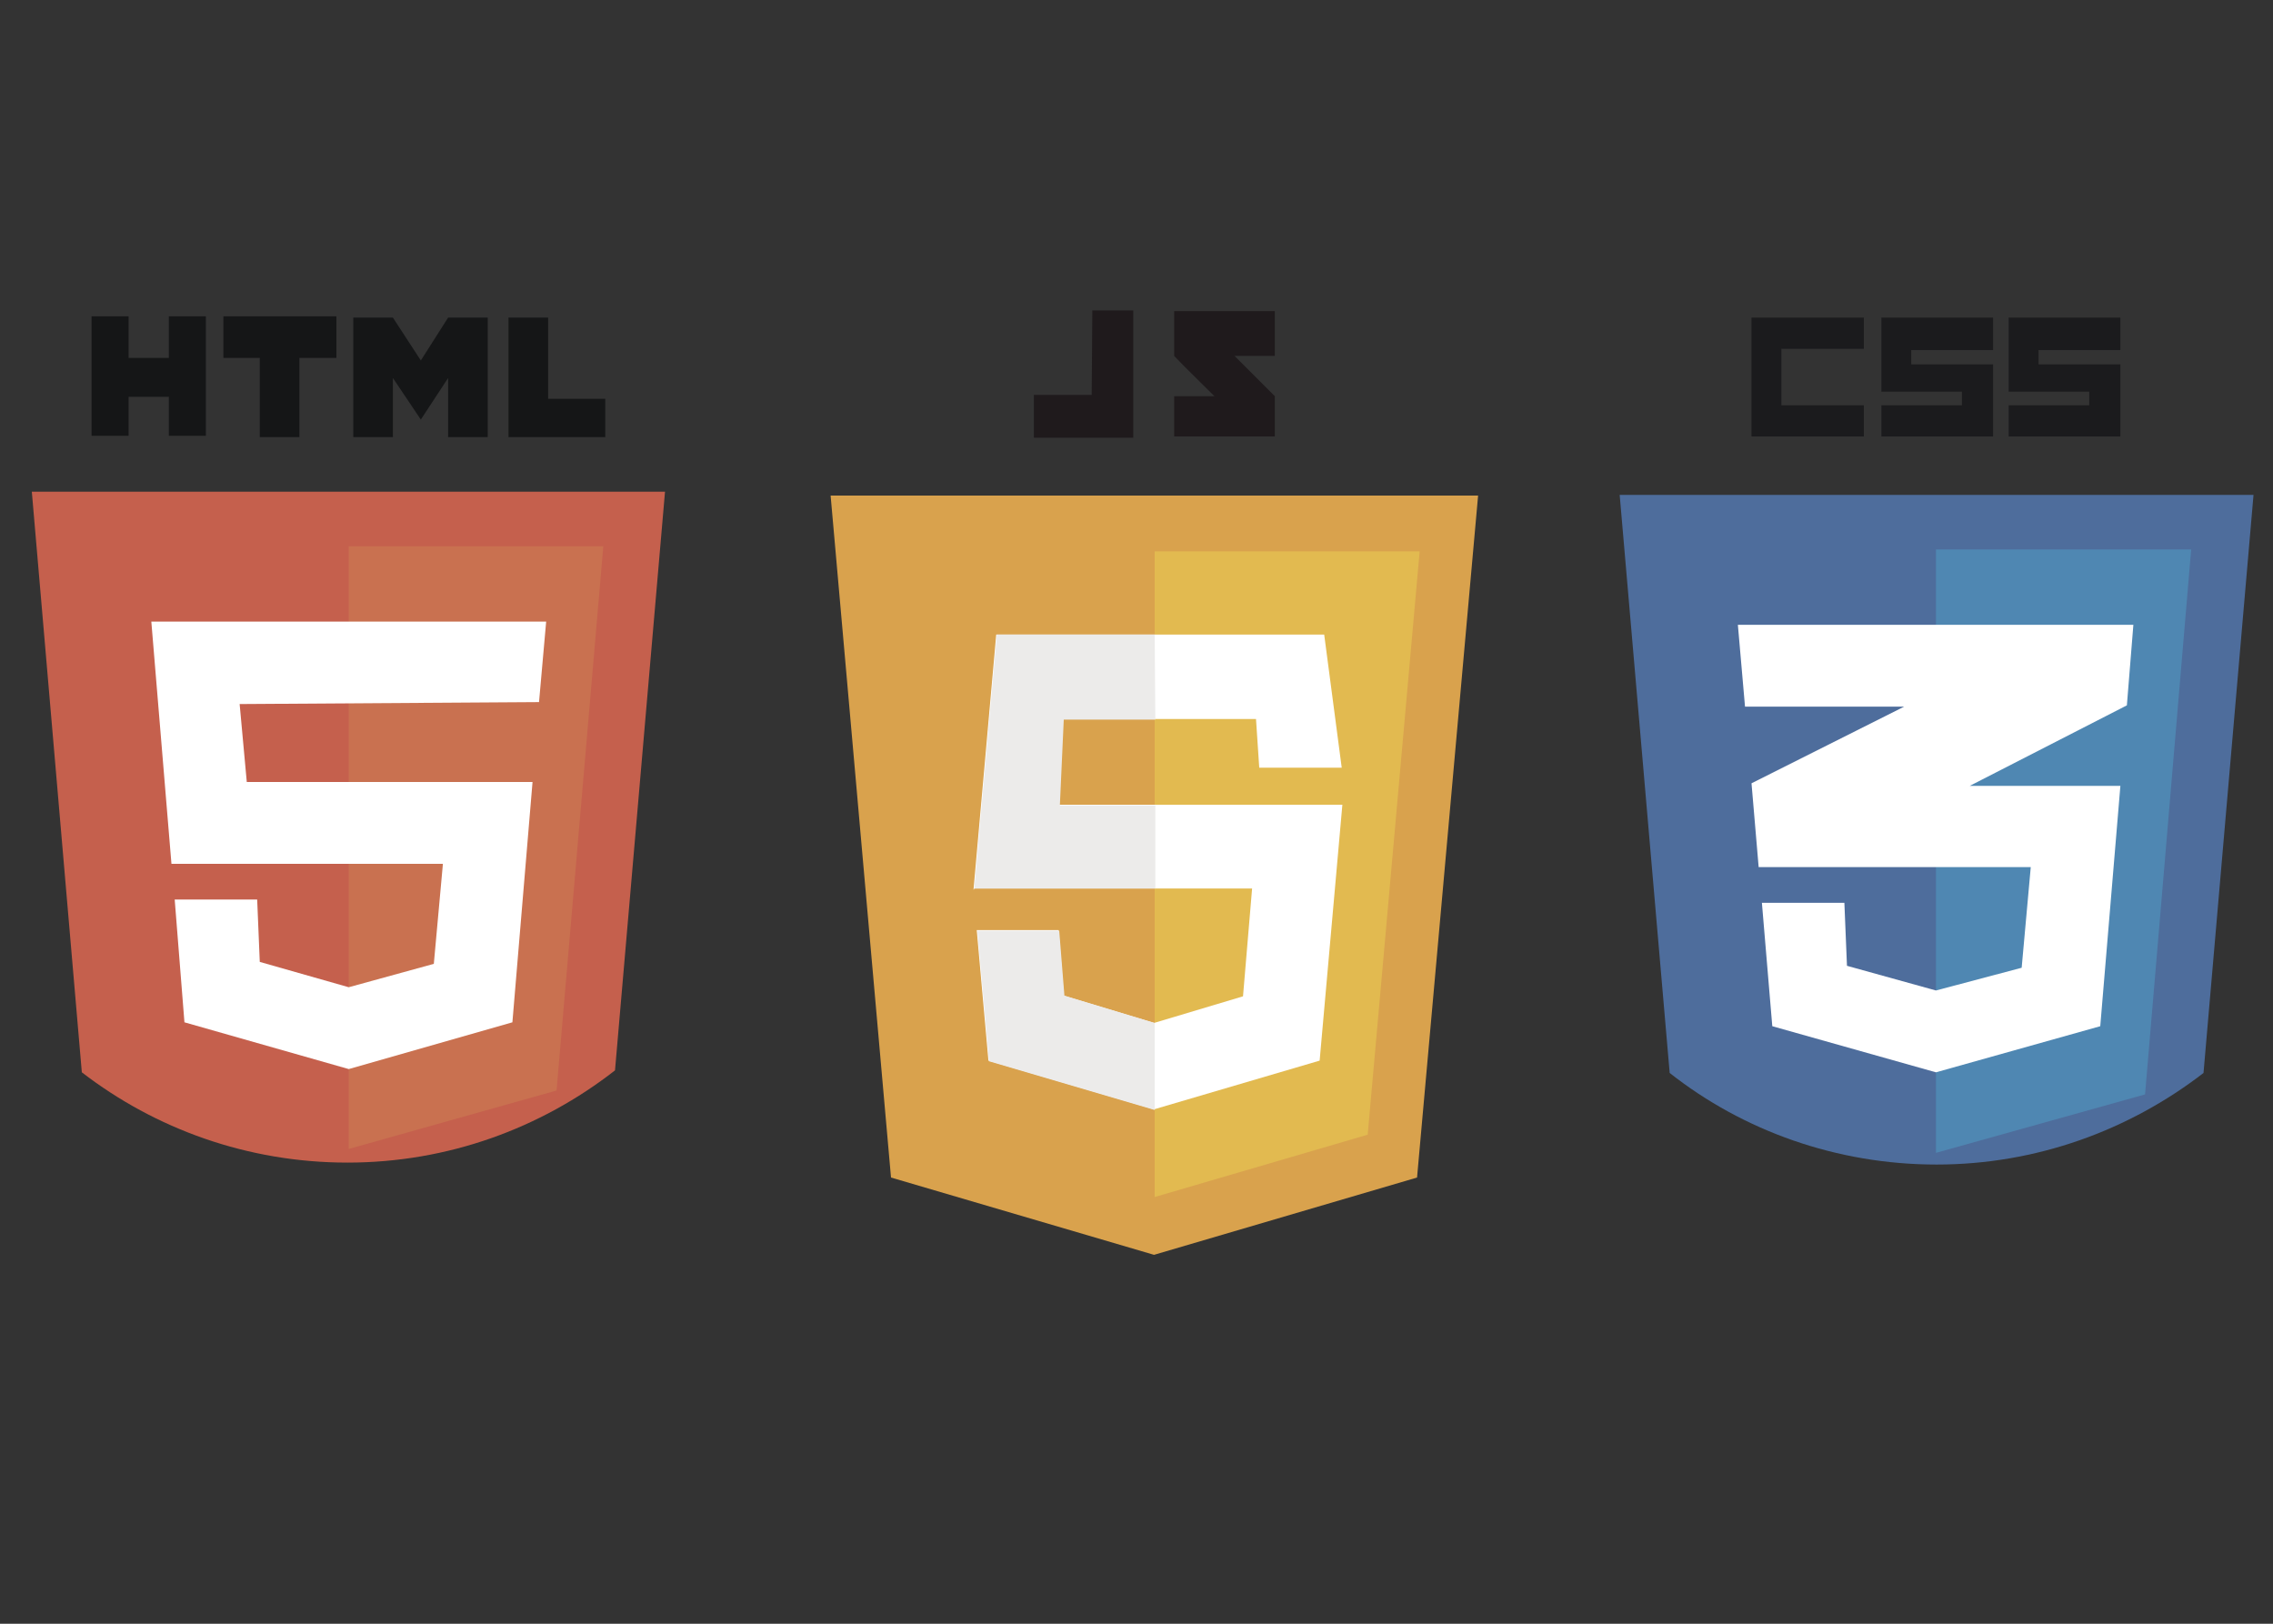 <svg version="1.1" id="Слой_1" xmlns="http://www.w3.org/2000/svg" x="0" y="0" viewBox="0 0 350 250" xml:space="preserve"><rect x="0" y="0" width="350" height="250" fill="#333333" stroke="none"/><style>.st2{fill:#fff}</style><path d="M102.4 75.7l-7.7 89.1C83.3 173.7 69 179 53.5 179c-15.4 0-29.6-5.2-40.9-13.9L4.9 75.7h97.5z" fill="#c5604d"/><path fill="#c97150" d="M53.7 84.1v92.8l32-9 7.2-83.8z"/><path class="st2" d="M23.3 95.7l3.1 37.3h41.8l-1.4 15.4-13.1 3.6-13.7-3.9-.4-9.6H26.9l1.5 18.9 25.3 7.2 25.2-7.2 3.1-37H38l-1.1-12 46.1-.3 1.1-12.4z"/><path d="M26 48.7v6.4h-6.2v-6.4h-5.7v18.4h5.7v-6H26v6h5.7V48.7zm25.8 0H34.4v6.4H40v12.2h6.1V55.1h5.7zm32.6 12.7V48.9h-6.1v18.4h14.9v-5.9zM69 48.9l-4.2 6.6-4.3-6.6h-6.1v18.4h6.1v-9.1l4.3 6.4 4.2-6.4v9.1h6.1V48.9z" fill="#151617"/><path d="M347 76.2l-7.7 89c-11.4 8.8-25.7 14.1-41.1 14.1s-29.8-5.2-41.1-14.1l-7.7-89H347z" fill="#4e6d9c"/><path fill="#4f87b2" d="M298.1 84.6v92.9l32.2-9 7.1-83.9z"/><path class="st2" d="M326.5 121h-23.2l24.2-12.4 1-12.4h-60.9l1.1 12.6h24.5l-23.5 11.8 1.1 12.9h41.9l-1.4 15.5-13.2 3.5-13.7-3.8-.4-9.7h-12.7l1.6 19 25.2 7.1 25.3-7.1z"/><path d="M274.3 62.4v-8.7H287v-4.8h-17.3v18.3H287v-4.8zm20-6.3v-2.2h12.6v-5h-17.2v11.4h12.4v2.1h-12.4v4.8h17.2V56.1zm19.6 0v-2.2h12.6v-5h-17.2v11.4h12.4v2.1h-12.4v4.8h17.2V56.1z" fill="#1b1b1d"/><path d="M227.6 76.3h-99.7l9.3 105 40.5 11.9 40.5-11.9 9.4-105z" fill="#d9a24d"/><path d="M177.8 84.8v99.5l32.8-9.6 8-89.8h-40.8z" fill="#e2ba50"/><path class="st2" d="M203.9 97.7h-50.5l-3.5 39.3.1-.2h42.8l-1.4 16.6-13.7 4.1-13.9-4.2-.8-10.1h-12.6l1.8 20.1 25.5 7.5 25.5-7.5 3.5-39.4h-45.5l.6-13.2h31.6l.5 7.5h12.7l-2.7-20.5z"/><path d="M177.8 97.7h-24.3L150 137l.1-.2h27.8V124h-14.7l.6-13.2h14.1l-.1-13.1zm-14.7 45.6h-12.6l1.8 20.1 25.5 7.5v-13.4l-13.9-4.2-.8-10z" fill="#ecebea"/><path d="M168.1 60.8h-8.9v6.6h15.3V47.8h-6.3l-.1 13zm28.2-12.9h-15.5v6.9C182.9 57 184 58 187 61h-6.2v6.2h15.5V61l-6.2-6.2h6.2v-6.9z" fill="#1f1a1c"/></svg>